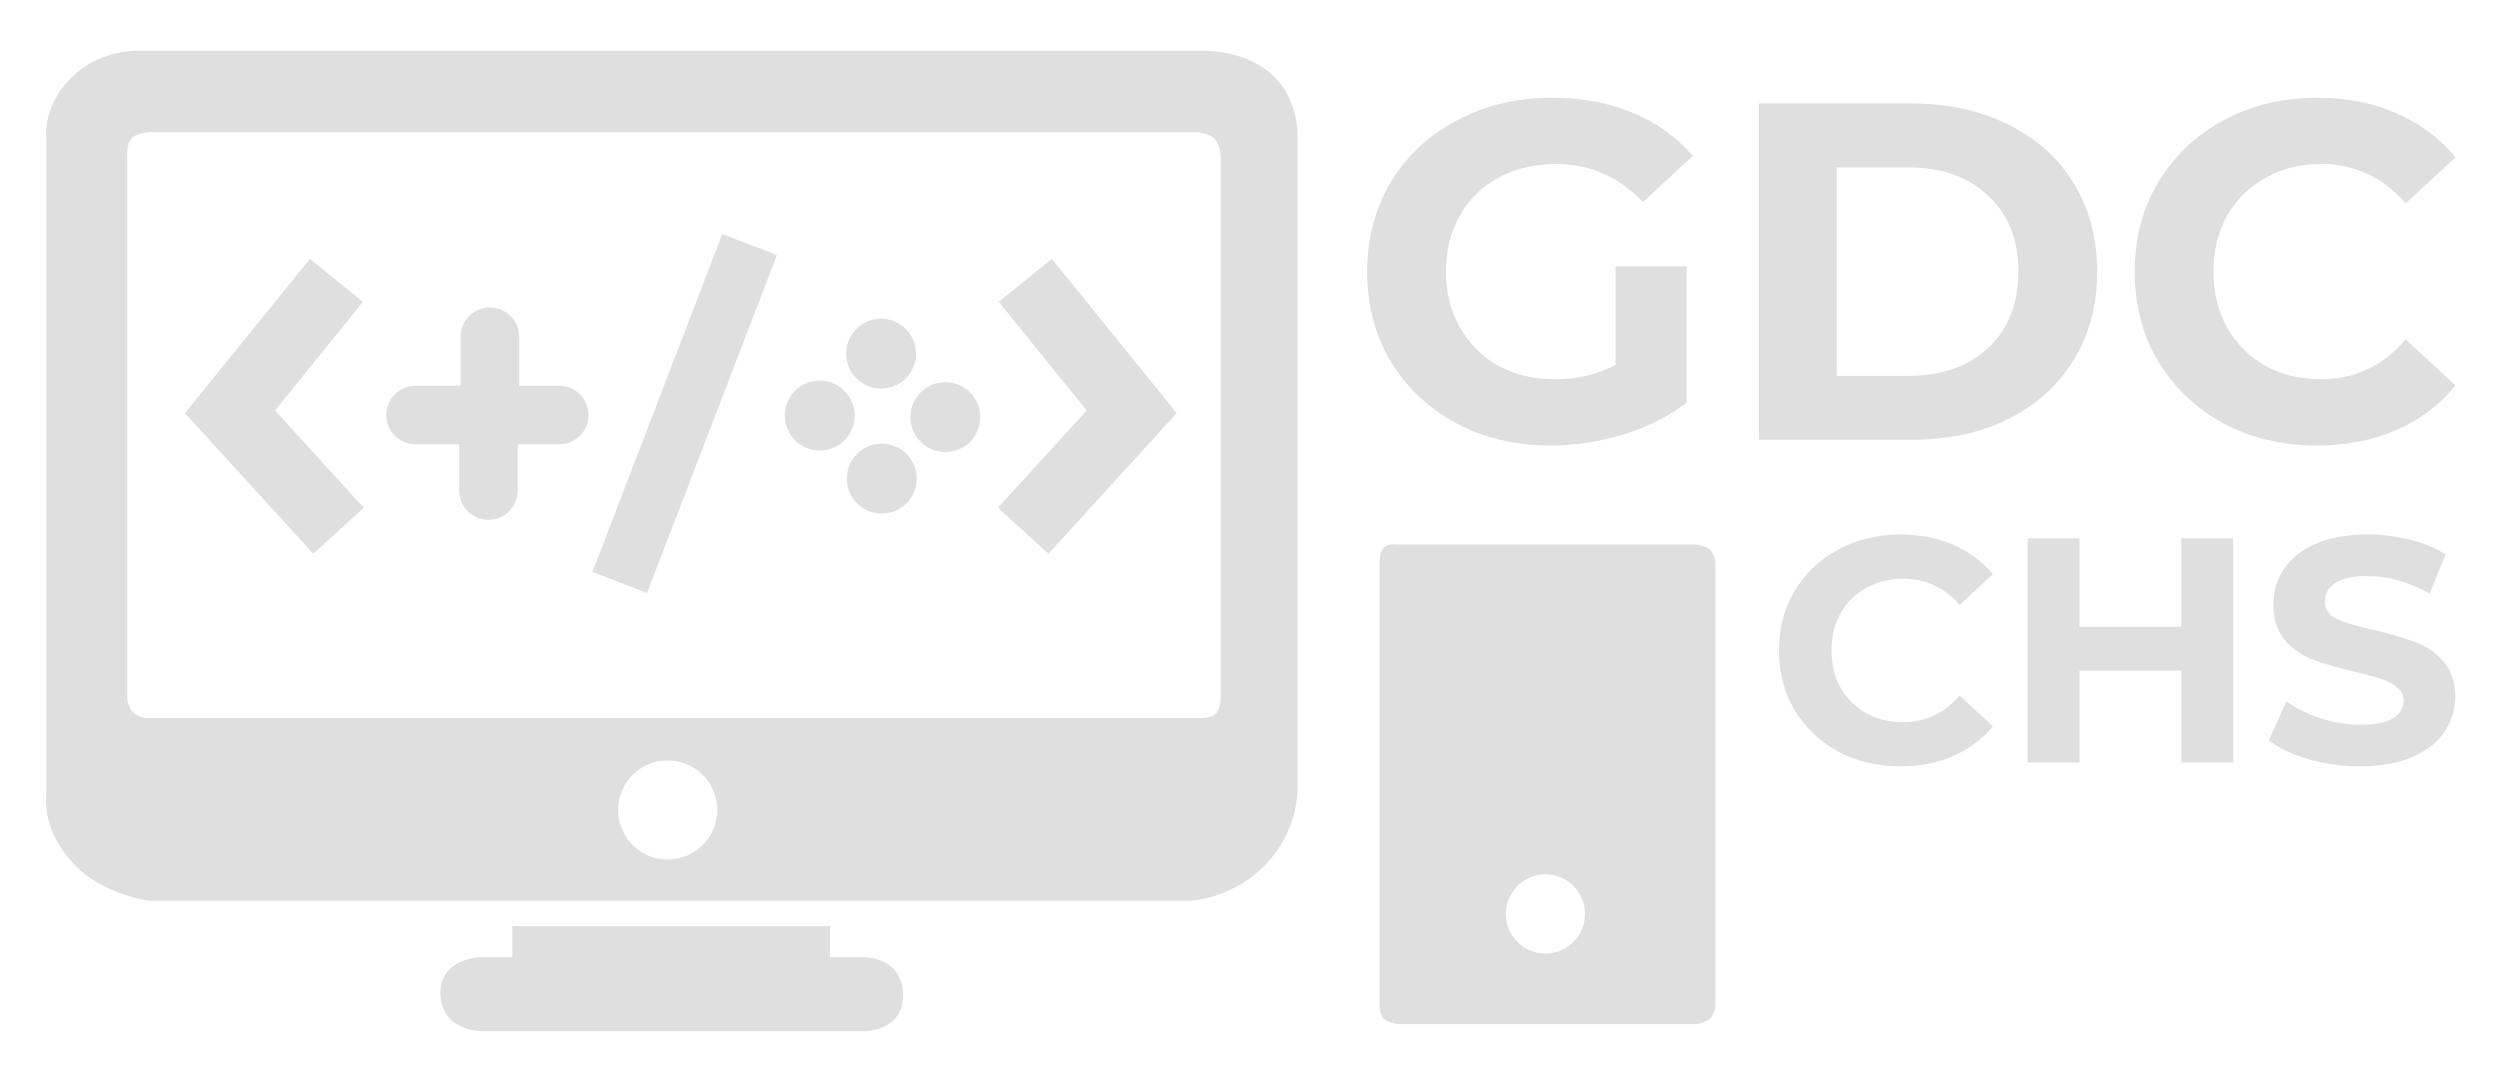 <?xml version="1.0" encoding="UTF-8" standalone="no"?>
<!-- Created with Inkscape (http://www.inkscape.org/) -->

<svg
   xmlns:dc="http://purl.org/dc/elements/1.1/"
   xmlns:cc="http://creativecommons.org/ns#"
   xmlns:rdf="http://www.w3.org/1999/02/22-rdf-syntax-ns#"
   xmlns:svg="http://www.w3.org/2000/svg"
   xmlns="http://www.w3.org/2000/svg"
   xmlns:sodipodi="http://sodipodi.sourceforge.net/DTD/sodipodi-0.dtd"
   xmlns:inkscape="http://www.inkscape.org/namespaces/inkscape"
   width="907.167"
   height="387.701"
   viewBox="0 0 240.021 102.579"
   version="1.1"
   id="svg8"
   inkscape:export-filename="C:\Users\steph\Desktop\GDCOLogo-no-bg.png"
   inkscape:export-xdpi="96.000015"
   inkscape:export-ydpi="96.000015"
   inkscape:version="0.92.4 (5da689c313, 2019-01-14)"
   sodipodi:docname="LogoSmall-no-bg.svg">
  <defs
     id="defs2" />
  <sodipodi:namedview
     id="base"
     pagecolor="#001841"
     bordercolor="#666666"
     borderopacity="1.0"
     inkscape:pageopacity="0"
     inkscape:pageshadow="2"
     inkscape:zoom="0.7"
     inkscape:cx="174.1665"
     inkscape:cy="198.44787"
     inkscape:document-units="mm"
     inkscape:current-layer="g867"
     showgrid="false"
     inkscape:pagecheckerboard="true"
     inkscape:snap-page="true"
     inkscape:window-width="1920"
     inkscape:window-height="1001"
     inkscape:window-x="-9"
     inkscape:window-y="-9"
     inkscape:window-maximized="1"
     units="px"
     inkscape:snap-object-midpoints="false"
     fit-margin-top="16"
     fit-margin-left="16"
     fit-margin-right="16"
     fit-margin-bottom="16" />
  <g
     inkscape:label="Background"
     inkscape:groupmode="layer"
     id="layer1"
     transform="translate(-16.597,-113.264)" />
  <g
     inkscape:groupmode="layer"
     id="layer2"
     inkscape:label="Computer"
     transform="translate(-16.597,-840.264)">
    <g
       id="g875"
       transform="matrix(1.43,0,0,1.43,-92.493,-472.453)">
      <g
         id="g915"
         transform="translate(2.644,13.219)">
        <g
           id="g867"
           transform="matrix(0.168,0,0,0.168,82.462,849.869)">
          <g
             transform="matrix(2.113,0,0,2.113,-462.713,-172.168)"
             id="g851">
            <g
               id="g832">
              <path
                 inkscape:connector-curvature="0"
                 id="rect818"
                 d="m 457.807,-387.928 c -0.549,-0.002 -1.371,0.086 -1.855,0.569 -0.897,0.897 -0.869,2.537 -0.869,2.537 v 83.589 c 0,0 -0.221,2.03 0.735,2.985 0.837,0.837 2.816,1.069 2.816,1.069 h 56.127 c 0,0 1.986,-0.235 2.887,-1.136 0.956,-0.956 0.935,-2.919 0.935,-2.919 v -82.586 c 0,0 0.025,-2.044 -0.935,-3.004 -0.901,-0.901 -2.887,-1.069 -2.887,-1.069 h -56.394 c 0,0 -0.231,-0.034 -0.56,-0.035 z m 28.624,62.427 a 7.484,7.484 0 0 1 7.483,7.483 7.484,7.484 0 0 1 -7.483,7.484 7.484,7.484 0 0 1 -7.484,-7.484 7.484,7.484 0 0 1 7.484,-7.483 z"
                 style="opacity:1;vector-effect:none;fill:#dfdfdf;fill-opacity:1;stroke:none;stroke-width:2;stroke-linecap:butt;stroke-linejoin:miter;stroke-miterlimit:4;stroke-dasharray:none;stroke-dashoffset:0;stroke-opacity:1"
                 transform="translate(0,727)" />
              <path
                 inkscape:connector-curvature="0"
                 id="rect820"
                 transform="scale(0.265)"
                 d="m 830.627,927.32 c -5.535,-0.055 -28.835,0.886 -47.379,19.43 -20.362,20.362 -17.631,42.373 -17.631,42.373 v 470.619 c 0,0 -3.361,24.898 21.156,49.416 20.778,20.778 52.037,24.682 52.037,24.682 h 743.637 c 0,0 28.634,-0.95 52.32,-24.637 23.894,-23.894 23.863,-53.051 23.863,-53.051 V 987.369 c 0,0 0.797,-24.146 -16.434,-41.377 -19.198,-19.198 -48.811,-18.637 -48.811,-18.637 h -761.541 c 0,0 -0.428,-0.027 -1.219,-0.035 z m 9.34,58.064 h 747.234 c 0,0 8.201,0.748 12.115,4.662 3.799,3.799 4.488,11.455 4.488,11.455 v 386.314 c 0,0 0.231,8.836 -3.453,12.52 -3.569,3.569 -11.686,3.107 -11.686,3.107 H 836.059 c 0,0 -5.56,-1.15 -8.553,-4.143 -3.223,-3.223 -4.145,-9.531 -4.145,-9.531 v -386.314 c 0,0 -0.806,-9.668 3.453,-13.928 3.914,-3.914 13.152,-4.143 13.152,-4.143 z m 369.185,448.363 a 35.355,35.355 0 0 1 35.355,35.355 35.355,35.355 0 0 1 -35.355,35.355 35.355,35.355 0 0 1 -35.355,-35.355 35.355,35.355 0 0 1 35.355,-35.355 z"
                 style="opacity:1;vector-effect:none;fill:#dfdfdf;fill-opacity:1;stroke:none;stroke-width:4.664;stroke-linecap:butt;stroke-linejoin:miter;stroke-miterlimit:4;stroke-dasharray:none;stroke-dashoffset:0;stroke-opacity:1" />
            </g>
            <path
               style="opacity:1;vector-effect:none;fill:#dfdfdf;fill-opacity:1;stroke:none;stroke-width:2;stroke-linecap:butt;stroke-linejoin:miter;stroke-miterlimit:4;stroke-dasharray:none;stroke-dashoffset:0;stroke-opacity:1"
               d="m 291.042,411.301 v 5.859 h -6.236 c 0,0 -7.371,0.315 -7.371,6.709 0,7.056 7.371,7.276 7.371,7.276 h 72.949 c 0,0 7.181,-10e-5 7.181,-6.709 0,-7.276 -7.181,-7.276 -7.181,-7.276 h -6.615 v -5.859 z"
               id="rect1391"
               inkscape:connector-curvature="0" />
          </g>
          <g
             id="g850"
             transform="matrix(1.56,0,0,1.56,-268.278,-257.221)">
            <path
               style="opacity:1;vector-effect:none;fill:none;fill-opacity:1;stroke:#dfdfdf;stroke-width:17.5;stroke-linecap:butt;stroke-linejoin:miter;stroke-miterlimit:4;stroke-dasharray:none;stroke-dashoffset:0;stroke-opacity:1"
               d="m 224.506,446.163 -27.261,33.676 27.796,30.469"
               id="path855"
               inkscape:connector-curvature="0" />
            <path
               inkscape:connector-curvature="0"
               id="path881"
               d="m 400.977,446.163 27.261,33.676 -27.796,30.469"
               style="opacity:1;vector-effect:none;fill:none;fill-opacity:1;stroke:#dfdfdf;stroke-width:17.5;stroke-linecap:butt;stroke-linejoin:miter;stroke-miterlimit:4;stroke-dasharray:none;stroke-dashoffset:0;stroke-opacity:1" />
            <path
               style="opacity:1;vector-effect:none;fill:none;fill-opacity:1;stroke:#dfdfdf;stroke-width:15;stroke-linecap:round;stroke-linejoin:round;stroke-miterlimit:4;stroke-dasharray:none;stroke-dashoffset:0;stroke-opacity:1;paint-order:normal"
               d="m 263.827,460.6 v 20.06 h -19.059 36.828 -18.147 v 19.349"
               id="path883"
               inkscape:connector-curvature="0"
               sodipodi:nodetypes="cccccc" />
            <path
               style="opacity:1;vector-effect:none;fill:none;fill-opacity:1;stroke:#dfdfdf;stroke-width:15;stroke-linecap:butt;stroke-linejoin:miter;stroke-miterlimit:4;stroke-dasharray:none;stroke-dashoffset:0;stroke-opacity:1;paint-order:normal"
               d="m 330.351,437.003 -33.262,86.557"
               id="path885"
               inkscape:connector-curvature="0"
               sodipodi:nodetypes="cc" />
            <g
               id="g839">
              <circle
                 r="8.958"
                 cy="464.956"
                 cx="364.035"
                 id="path891"
                 style="opacity:1;vector-effect:none;fill:#dfdfdf;fill-opacity:1;stroke:none;stroke-width:14.813;stroke-linecap:butt;stroke-linejoin:miter;stroke-miterlimit:4;stroke-dasharray:none;stroke-dashoffset:0;stroke-opacity:1;paint-order:normal" />
              <circle
                 r="8.958"
                 cy="481.205"
                 cx="380.495"
                 id="path891-7"
                 style="opacity:1;vector-effect:none;fill:#dfdfdf;fill-opacity:1;stroke:none;stroke-width:14.813;stroke-linecap:butt;stroke-linejoin:miter;stroke-miterlimit:4;stroke-dasharray:none;stroke-dashoffset:0;stroke-opacity:1;paint-order:normal" />
              <circle
                 r="8.958"
                 cy="496.953"
                 cx="364.209"
                 id="path891-6"
                 style="opacity:1;vector-effect:none;fill:#dfdfdf;fill-opacity:1;stroke:none;stroke-width:14.813;stroke-linecap:butt;stroke-linejoin:miter;stroke-miterlimit:4;stroke-dasharray:none;stroke-dashoffset:0;stroke-opacity:1;paint-order:normal" />
              <circle
                 r="8.958"
                 cy="480.804"
                 cx="348.324"
                 id="path891-1"
                 style="opacity:1;vector-effect:none;fill:#dfdfdf;fill-opacity:1;stroke:none;stroke-width:14.813;stroke-linecap:butt;stroke-linejoin:miter;stroke-miterlimit:4;stroke-dasharray:none;stroke-dashoffset:0;stroke-opacity:1;paint-order:normal" />
            </g>
          </g>
        </g>
        <g
           aria-label="GDC"
           style="font-style:normal;font-weight:normal;font-size:20.675px;line-height:1.25;font-family:sans-serif;letter-spacing:0px;word-spacing:0px;fill:#dfdfdf;fill-opacity:1;stroke:none;stroke-width:0.517"
           id="text871"
           transform="matrix(1.56,0,0,1.56,-91.198,-519.355)">
          <path
             d="m 175.196,924.36 h 3.06 v 5.872 q -1.179,0.889 -2.729,1.365 -1.551,0.476 -3.122,0.476 -2.254,0 -4.052,-0.951 -1.799,-0.972 -2.833,-2.667 -1.013,-1.716 -1.013,-3.866 0,-2.15 1.013,-3.846 1.034,-1.716 2.853,-2.667 1.819,-0.972 4.094,-0.972 1.902,0 3.453,0.641 1.551,0.641 2.605,1.861 l -2.15,1.985 q -1.551,-1.633 -3.742,-1.633 -1.385,0 -2.46,0.579 -1.075,0.579 -1.675,1.633 -0.6,1.054 -0.6,2.419 0,1.344 0.6,2.398 0.6,1.054 1.654,1.654 1.075,0.579 2.44,0.579 1.447,0 2.605,-0.62 z"
             style="font-style:normal;font-variant:normal;font-weight:bold;font-stretch:normal;font-family:Montserrat;-inkscape-font-specification:'Montserrat Bold';fill:#dfdfdf;fill-opacity:1;stroke-width:0.517"
             id="path1409"
             inkscape:connector-curvature="0" />
          <path
             d="m 181.368,917.351 h 6.575 q 2.357,0 4.156,0.91 1.819,0.889 2.812,2.522 1.013,1.633 1.013,3.804 0,2.171 -1.013,3.804 -0.992,1.633 -2.812,2.543 -1.799,0.889 -4.156,0.889 h -6.575 z m 6.409,11.723 q 2.171,0 3.453,-1.199 1.303,-1.22 1.303,-3.287 0,-2.068 -1.303,-3.267 -1.282,-1.22 -3.453,-1.22 h -3.06 v 8.973 z"
             style="font-style:normal;font-variant:normal;font-weight:bold;font-stretch:normal;font-family:Montserrat;-inkscape-font-specification:'Montserrat Bold';fill:#dfdfdf;fill-opacity:1;stroke-width:0.517"
             id="path1411"
             inkscape:connector-curvature="0" />
          <path
             d="m 205.375,932.072 q -2.212,0 -4.011,-0.951 -1.778,-0.972 -2.812,-2.667 -1.013,-1.716 -1.013,-3.866 0,-2.15 1.013,-3.846 1.034,-1.716 2.812,-2.667 1.799,-0.972 4.032,-0.972 1.881,0 3.391,0.662 1.53,0.662 2.564,1.902 l -2.15,1.985 q -1.468,-1.695 -3.639,-1.695 -1.344,0 -2.398,0.6 -1.054,0.579 -1.654,1.633 -0.579,1.054 -0.579,2.398 0,1.344 0.579,2.398 0.6,1.054 1.654,1.654 1.054,0.579 2.398,0.579 2.171,0 3.639,-1.716 l 2.15,1.985 q -1.034,1.261 -2.564,1.923 -1.53,0.662 -3.411,0.662 z"
             style="font-style:normal;font-variant:normal;font-weight:bold;font-stretch:normal;font-family:Montserrat;-inkscape-font-specification:'Montserrat Bold';fill:#dfdfdf;fill-opacity:1;stroke-width:0.517"
             id="path1413"
             inkscape:connector-curvature="0" />
        </g>
        <g
           aria-label="CHS"
           style="font-style:normal;font-weight:normal;font-size:13.78px;line-height:1.25;font-family:sans-serif;letter-spacing:0px;word-spacing:0px;fill:#dfdfdf;fill-opacity:1;stroke:none;stroke-width:0.344"
           id="text871-2"
           transform="matrix(1.56,0,0,1.56,-91.198,-519.355)">
          <path
             d="m 187.453,945.879 q -1.474,0 -2.673,-0.634 -1.185,-0.648 -1.874,-1.778 -0.675,-1.144 -0.675,-2.577 0,-1.433 0.675,-2.563 0.689,-1.144 1.874,-1.778 1.199,-0.648 2.687,-0.648 1.254,0 2.26,0.441 1.02,0.441 1.709,1.268 l -1.433,1.323 q -0.978,-1.13 -2.425,-1.13 -0.896,0 -1.598,0.4 -0.703,0.386 -1.102,1.089 -0.386,0.703 -0.386,1.598 0,0.896 0.386,1.598 0.4,0.703 1.102,1.102 0.703,0.386 1.598,0.386 1.447,0 2.425,-1.144 l 1.433,1.323 q -0.689,0.841 -1.709,1.282 -1.02,0.441 -2.274,0.441 z"
             style="font-style:normal;font-variant:normal;font-weight:bold;font-stretch:normal;font-family:Montserrat;-inkscape-font-specification:'Montserrat Bold';fill:#dfdfdf;fill-opacity:1;stroke-width:0.344"
             id="path1416"
             inkscape:connector-curvature="0" />
          <path
             d="m 201.776,936.068 v 9.646 h -2.232 v -3.955 h -4.382 v 3.955 h -2.232 v -9.646 h 2.232 v 3.803 h 4.382 v -3.803 z"
             style="font-style:normal;font-variant:normal;font-weight:bold;font-stretch:normal;font-family:Montserrat;-inkscape-font-specification:'Montserrat Bold';fill:#dfdfdf;fill-opacity:1;stroke-width:0.344"
             id="path1418"
             inkscape:connector-curvature="0" />
          <path
             d="m 207.241,945.879 q -1.144,0 -2.219,-0.303 -1.061,-0.317 -1.709,-0.813 l 0.758,-1.681 q 0.62,0.455 1.474,0.73 0.854,0.276 1.709,0.276 0.951,0 1.406,-0.276 0.455,-0.289 0.455,-0.758 0,-0.344 -0.276,-0.565 -0.262,-0.234 -0.689,-0.372 -0.413,-0.138 -1.13,-0.303 -1.102,-0.262 -1.805,-0.524 -0.703,-0.262 -1.213,-0.841 -0.496,-0.579 -0.496,-1.543 0,-0.841 0.455,-1.516 0.455,-0.689 1.364,-1.089 0.923,-0.4 2.246,-0.4 0.923,0 1.805,0.22 0.882,0.22 1.543,0.634 l -0.689,1.695 q -1.337,-0.758 -2.673,-0.758 -0.937,0 -1.392,0.303 -0.441,0.303 -0.441,0.799 0,0.496 0.51,0.744 0.524,0.234 1.585,0.469 1.102,0.262 1.805,0.524 0.703,0.262 1.199,0.827 0.51,0.565 0.51,1.53 0,0.827 -0.469,1.516 -0.455,0.675 -1.378,1.075 -0.923,0.4 -2.246,0.4 z"
             style="font-style:normal;font-variant:normal;font-weight:bold;font-stretch:normal;font-family:Montserrat;-inkscape-font-specification:'Montserrat Bold';fill:#dfdfdf;fill-opacity:1;stroke-width:0.344"
             id="path1420"
             inkscape:connector-curvature="0" />
        </g>
      </g>
    </g>
  </g>
</svg>
